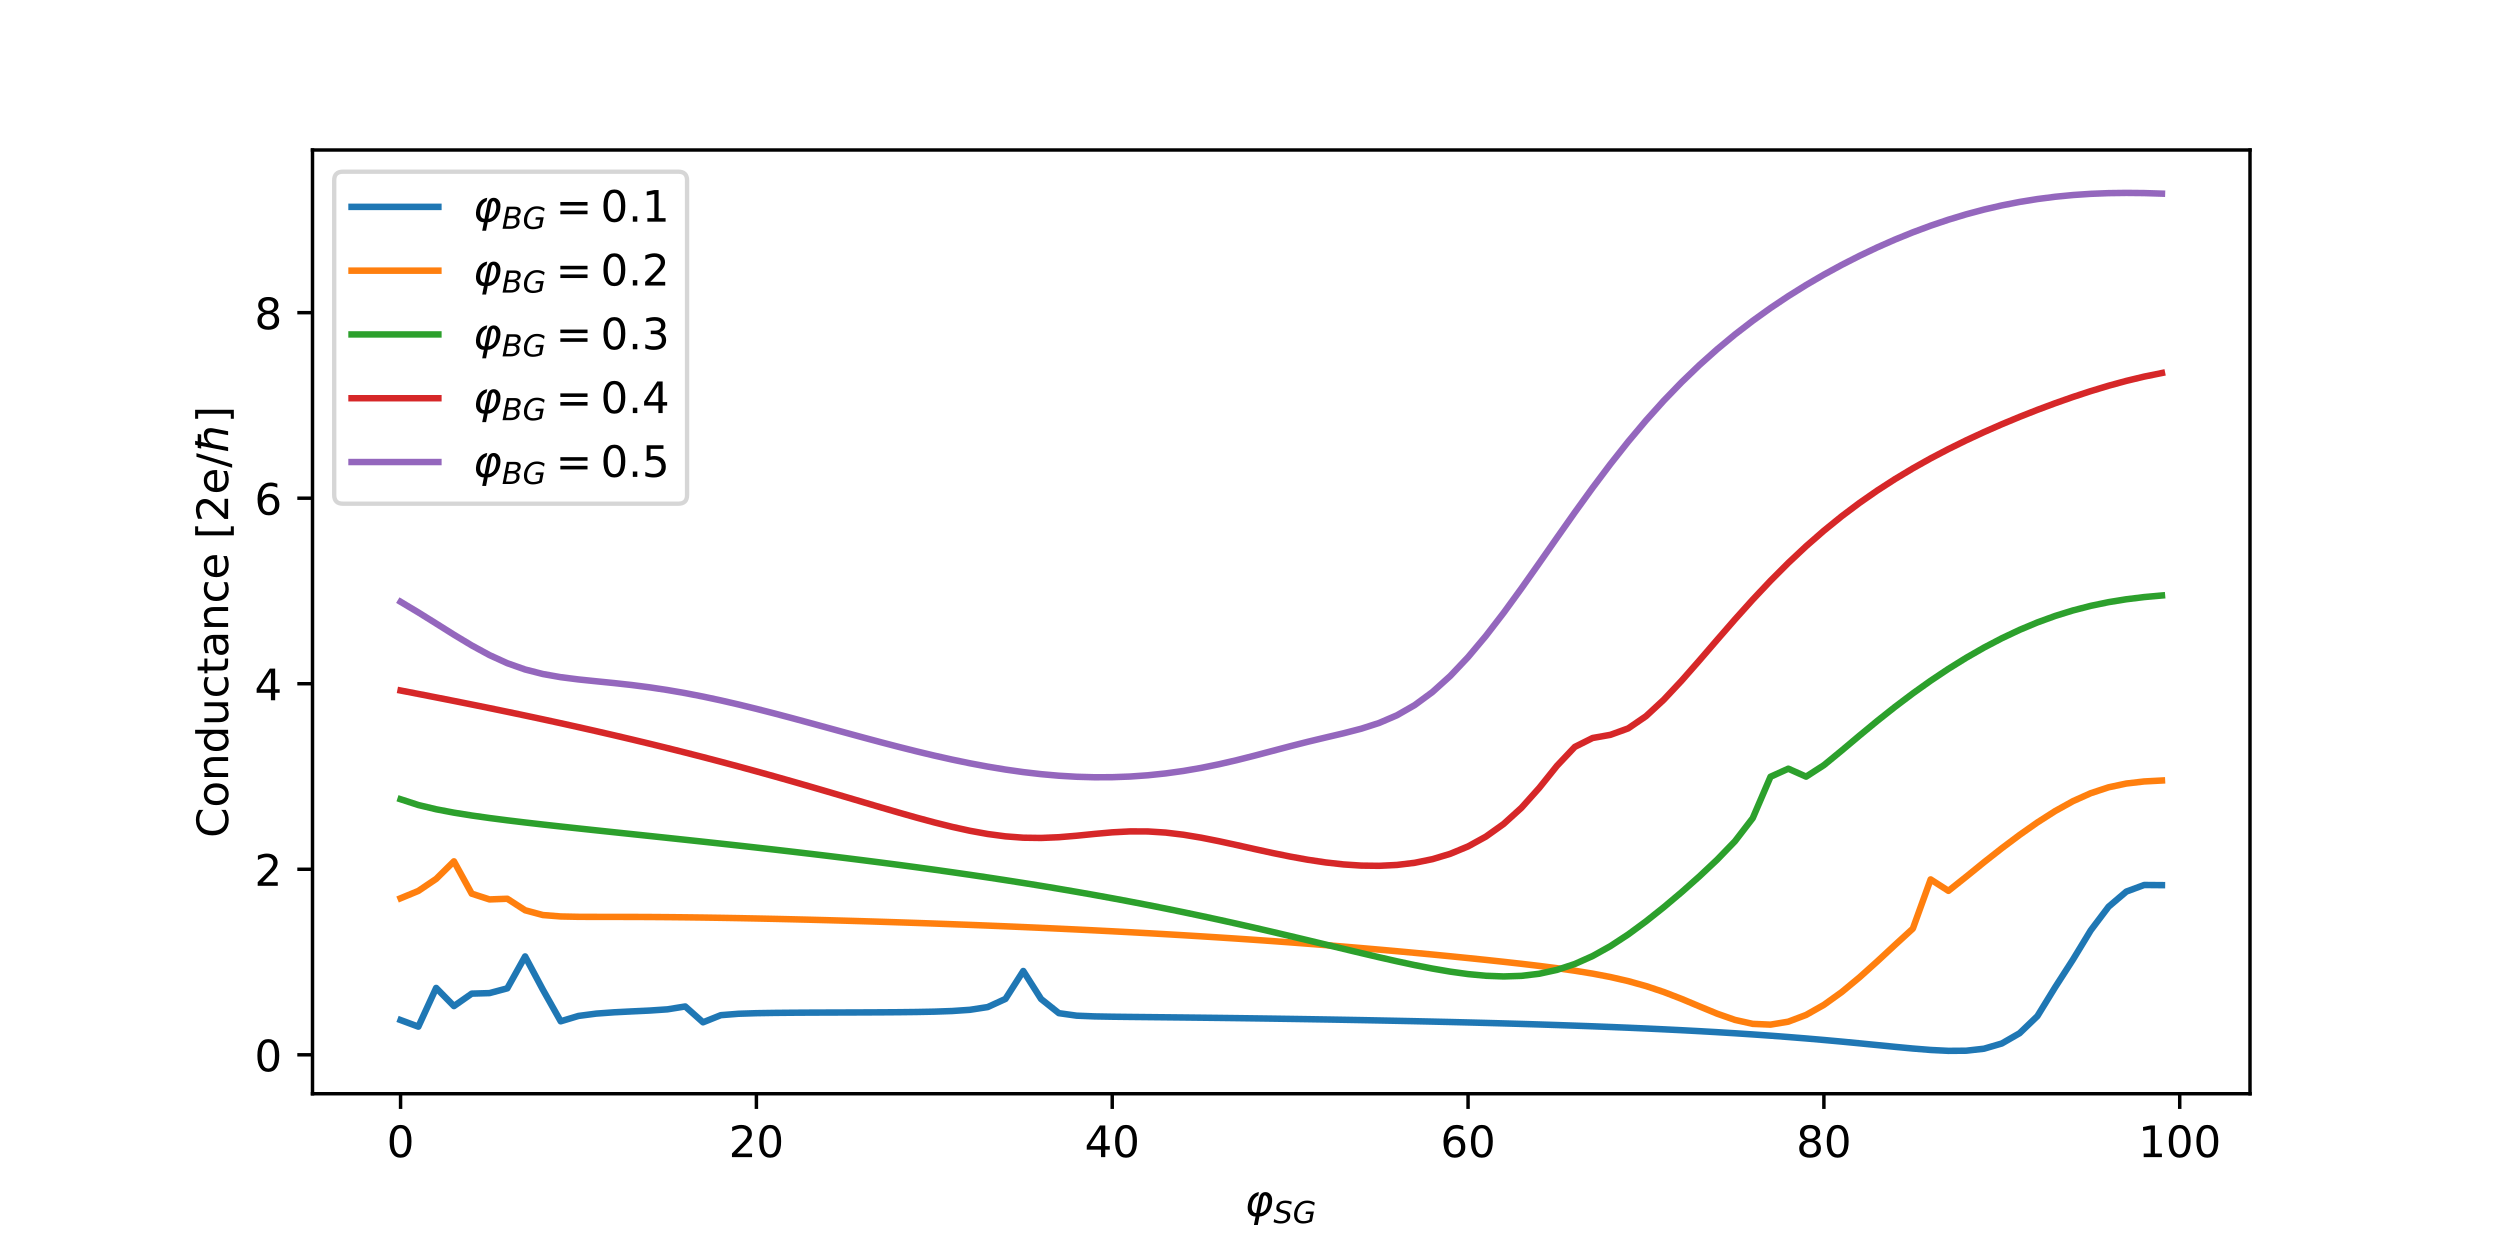 <?xml version="1.0" encoding="utf-8" standalone="no"?>
<!DOCTYPE svg PUBLIC "-//W3C//DTD SVG 1.1//EN"
  "http://www.w3.org/Graphics/SVG/1.1/DTD/svg11.dtd">
<!-- Created with matplotlib (http://matplotlib.org/) -->
<svg height="288pt" version="1.1" viewBox="0 0 576 288" width="576pt" xmlns="http://www.w3.org/2000/svg" xmlns:xlink="http://www.w3.org/1999/xlink">
 <defs>
  <style type="text/css">
*{stroke-linecap:butt;stroke-linejoin:round;}
  </style>
 </defs>
 <g id="figure_1">
  <g id="patch_1">
   <path d="M 0 288 
L 576 288 
L 576 0 
L 0 0 
z
" style="fill:#ffffff;"/>
  </g>
  <g id="axes_1">
   <g id="patch_2">
    <path d="M 72 252 
L 518.4 252 
L 518.4 34.56 
L 72 34.56 
z
" style="fill:#ffffff;"/>
   </g>
   <g id="matplotlib.axis_1">
    <g id="xtick_1">
     <g id="line2d_1">
      <defs>
       <path d="M 0 0 
L 0 3.5 
" id="m8a0b9918c7" style="stroke:#000000;stroke-width:0.8;"/>
      </defs>
      <g>
       <use style="stroke:#000000;stroke-width:0.8;" x="92.291" xlink:href="#m8a0b9918c7" y="252"/>
      </g>
     </g>
     <g id="text_1">
      <!-- 0 -->
      <defs>
       <path d="M 31.781 66.406 
Q 24.172 66.406 20.328 58.906 
Q 16.5 51.422 16.5 36.375 
Q 16.5 21.391 20.328 13.891 
Q 24.172 6.391 31.781 6.391 
Q 39.453 6.391 43.281 13.891 
Q 47.125 21.391 47.125 36.375 
Q 47.125 51.422 43.281 58.906 
Q 39.453 66.406 31.781 66.406 
M 31.781 74.219 
Q 44.047 74.219 50.516 64.516 
Q 56.984 54.828 56.984 36.375 
Q 56.984 17.969 50.516 8.266 
Q 44.047 -1.422 31.781 -1.422 
Q 19.531 -1.422 13.062 8.266 
Q 6.594 17.969 6.594 36.375 
Q 6.594 54.828 13.062 64.516 
Q 19.531 74.219 31.781 74.219 
" id="DejaVuSans-30"/>
      </defs>
      <g transform="translate(89.11 266.598)scale(0.1 -0.1)">
       <use xlink:href="#DejaVuSans-30"/>
      </g>
     </g>
    </g>
    <g id="xtick_2">
     <g id="line2d_2">
      <g>
       <use style="stroke:#000000;stroke-width:0.8;" x="174.274" xlink:href="#m8a0b9918c7" y="252"/>
      </g>
     </g>
     <g id="text_2">
      <!-- 20 -->
      <defs>
       <path d="M 19.188 8.297 
L 53.609 8.297 
L 53.609 0 
L 7.328 0 
L 7.328 8.297 
Q 12.938 14.109 22.625 23.891 
Q 32.328 33.688 34.812 36.531 
Q 39.547 41.844 41.422 45.531 
Q 43.312 49.219 43.312 52.781 
Q 43.312 58.594 39.234 62.25 
Q 35.156 65.922 28.609 65.922 
Q 23.969 65.922 18.812 64.312 
Q 13.672 62.703 7.812 59.422 
L 7.812 69.391 
Q 13.766 71.781 18.938 73 
Q 24.125 74.219 28.422 74.219 
Q 39.75 74.219 46.484 68.547 
Q 53.219 62.891 53.219 53.422 
Q 53.219 48.922 51.531 44.891 
Q 49.859 40.875 45.406 35.406 
Q 44.188 33.984 37.641 27.219 
Q 31.109 20.453 19.188 8.297 
" id="DejaVuSans-32"/>
      </defs>
      <g transform="translate(167.912 266.598)scale(0.1 -0.1)">
       <use xlink:href="#DejaVuSans-32"/>
       <use x="63.623" xlink:href="#DejaVuSans-30"/>
      </g>
     </g>
    </g>
    <g id="xtick_3">
     <g id="line2d_3">
      <g>
       <use style="stroke:#000000;stroke-width:0.8;" x="256.258" xlink:href="#m8a0b9918c7" y="252"/>
      </g>
     </g>
     <g id="text_3">
      <!-- 40 -->
      <defs>
       <path d="M 37.797 64.312 
L 12.891 25.391 
L 37.797 25.391 
z
M 35.203 72.906 
L 47.609 72.906 
L 47.609 25.391 
L 58.016 25.391 
L 58.016 17.188 
L 47.609 17.188 
L 47.609 0 
L 37.797 0 
L 37.797 17.188 
L 4.891 17.188 
L 4.891 26.703 
z
" id="DejaVuSans-34"/>
      </defs>
      <g transform="translate(249.895 266.598)scale(0.1 -0.1)">
       <use xlink:href="#DejaVuSans-34"/>
       <use x="63.623" xlink:href="#DejaVuSans-30"/>
      </g>
     </g>
    </g>
    <g id="xtick_4">
     <g id="line2d_4">
      <g>
       <use style="stroke:#000000;stroke-width:0.8;" x="338.241" xlink:href="#m8a0b9918c7" y="252"/>
      </g>
     </g>
     <g id="text_4">
      <!-- 60 -->
      <defs>
       <path d="M 33.016 40.375 
Q 26.375 40.375 22.484 35.828 
Q 18.609 31.297 18.609 23.391 
Q 18.609 15.531 22.484 10.953 
Q 26.375 6.391 33.016 6.391 
Q 39.656 6.391 43.531 10.953 
Q 47.406 15.531 47.406 23.391 
Q 47.406 31.297 43.531 35.828 
Q 39.656 40.375 33.016 40.375 
M 52.594 71.297 
L 52.594 62.312 
Q 48.875 64.062 45.094 64.984 
Q 41.312 65.922 37.594 65.922 
Q 27.828 65.922 22.672 59.328 
Q 17.531 52.734 16.797 39.406 
Q 19.672 43.656 24.016 45.922 
Q 28.375 48.188 33.594 48.188 
Q 44.578 48.188 50.953 41.516 
Q 57.328 34.859 57.328 23.391 
Q 57.328 12.156 50.688 5.359 
Q 44.047 -1.422 33.016 -1.422 
Q 20.359 -1.422 13.672 8.266 
Q 6.984 17.969 6.984 36.375 
Q 6.984 53.656 15.188 63.938 
Q 23.391 74.219 37.203 74.219 
Q 40.922 74.219 44.703 73.484 
Q 48.484 72.75 52.594 71.297 
" id="DejaVuSans-36"/>
      </defs>
      <g transform="translate(331.879 266.598)scale(0.1 -0.1)">
       <use xlink:href="#DejaVuSans-36"/>
       <use x="63.623" xlink:href="#DejaVuSans-30"/>
      </g>
     </g>
    </g>
    <g id="xtick_5">
     <g id="line2d_5">
      <g>
       <use style="stroke:#000000;stroke-width:0.8;" x="420.225" xlink:href="#m8a0b9918c7" y="252"/>
      </g>
     </g>
     <g id="text_5">
      <!-- 80 -->
      <defs>
       <path d="M 31.781 34.625 
Q 24.75 34.625 20.719 30.859 
Q 16.703 27.094 16.703 20.516 
Q 16.703 13.922 20.719 10.156 
Q 24.75 6.391 31.781 6.391 
Q 38.812 6.391 42.859 10.172 
Q 46.922 13.969 46.922 20.516 
Q 46.922 27.094 42.891 30.859 
Q 38.875 34.625 31.781 34.625 
M 21.922 38.812 
Q 15.578 40.375 12.031 44.719 
Q 8.5 49.078 8.5 55.328 
Q 8.5 64.062 14.719 69.141 
Q 20.953 74.219 31.781 74.219 
Q 42.672 74.219 48.875 69.141 
Q 55.078 64.062 55.078 55.328 
Q 55.078 49.078 51.531 44.719 
Q 48 40.375 41.703 38.812 
Q 48.828 37.156 52.797 32.312 
Q 56.781 27.484 56.781 20.516 
Q 56.781 9.906 50.312 4.234 
Q 43.844 -1.422 31.781 -1.422 
Q 19.734 -1.422 13.25 4.234 
Q 6.781 9.906 6.781 20.516 
Q 6.781 27.484 10.781 32.312 
Q 14.797 37.156 21.922 38.812 
M 18.312 54.391 
Q 18.312 48.734 21.844 45.562 
Q 25.391 42.391 31.781 42.391 
Q 38.141 42.391 41.719 45.562 
Q 45.312 48.734 45.312 54.391 
Q 45.312 60.062 41.719 63.234 
Q 38.141 66.406 31.781 66.406 
Q 25.391 66.406 21.844 63.234 
Q 18.312 60.062 18.312 54.391 
" id="DejaVuSans-38"/>
      </defs>
      <g transform="translate(413.862 266.598)scale(0.1 -0.1)">
       <use xlink:href="#DejaVuSans-38"/>
       <use x="63.623" xlink:href="#DejaVuSans-30"/>
      </g>
     </g>
    </g>
    <g id="xtick_6">
     <g id="line2d_6">
      <g>
       <use style="stroke:#000000;stroke-width:0.8;" x="502.208" xlink:href="#m8a0b9918c7" y="252"/>
      </g>
     </g>
     <g id="text_6">
      <!-- 100 -->
      <defs>
       <path d="M 12.406 8.297 
L 28.516 8.297 
L 28.516 63.922 
L 10.984 60.406 
L 10.984 69.391 
L 28.422 72.906 
L 38.281 72.906 
L 38.281 8.297 
L 54.391 8.297 
L 54.391 0 
L 12.406 0 
z
" id="DejaVuSans-31"/>
      </defs>
      <g transform="translate(492.665 266.598)scale(0.1 -0.1)">
       <use xlink:href="#DejaVuSans-31"/>
       <use x="63.623" xlink:href="#DejaVuSans-30"/>
       <use x="127.246" xlink:href="#DejaVuSans-30"/>
      </g>
     </g>
    </g>
    <g id="text_7">
     <!-- $\varphi_{{SG}}$ -->
     <defs>
      <path d="M 46.391 47.406 
Q 43.219 47.406 41.797 40.328 
L 35.297 6.844 
Q 39.891 6.844 45.562 11.922 
Q 50.688 16.453 52.734 27.344 
Q 54.641 37.5 51.562 42.969 
Q 49.031 47.406 46.391 47.406 
M 47.859 55.078 
Q 54.891 55.078 59.672 48.641 
Q 64.797 41.75 62.203 27.344 
Q 59.812 14.109 51.422 6.25 
Q 43.5 -1.172 33.734 -1.172 
L 29.938 -20.797 
L 21 -20.797 
L 24.812 -1.219 
Q 15.047 -1.219 10.016 6.25 
Q 4.828 13.875 7.422 27.297 
Q 10.109 41.266 18.219 48.391 
Q 24.312 53.719 32.562 55.078 
L 31 47.125 
Q 27.594 46 24.031 42.188 
Q 18.656 36.578 16.891 27.297 
Q 15.047 17.438 18.062 11.812 
Q 20.844 6.781 26.375 6.781 
L 32.859 40.328 
Q 35.75 55.078 47.859 55.078 
" id="DejaVuSans-Oblique-3c6"/>
      <path d="M 60.297 70.516 
L 58.406 60.891 
Q 53.469 63.531 48.609 64.875 
Q 43.75 66.219 39.203 66.219 
Q 30.375 66.219 25.141 62.359 
Q 19.922 58.5 19.922 52.094 
Q 19.922 48.578 21.844 46.703 
Q 23.781 44.828 31.781 42.672 
L 37.703 41.219 
Q 47.703 38.625 51.609 34.641 
Q 55.516 30.672 55.516 23.484 
Q 55.516 12.453 46.844 5.516 
Q 38.188 -1.422 24.031 -1.422 
Q 18.219 -1.422 12.359 -0.266 
Q 6.5 0.875 0.594 3.219 
L 2.594 13.375 
Q 8.016 10.016 13.453 8.297 
Q 18.891 6.594 24.312 6.594 
Q 33.547 6.594 39.109 10.688 
Q 44.672 14.797 44.672 21.391 
Q 44.672 25.781 42.453 28.047 
Q 40.234 30.328 32.906 32.172 
L 27 33.688 
Q 16.891 36.328 13.203 39.766 
Q 9.516 43.219 9.516 49.422 
Q 9.516 60.297 17.891 67.25 
Q 26.266 74.219 39.703 74.219 
Q 44.922 74.219 50.047 73.281 
Q 55.172 72.359 60.297 70.516 
" id="DejaVuSans-Oblique-53"/>
      <path d="M 54.594 10.891 
L 58.406 29.984 
L 42.188 29.984 
L 43.703 38.094 
L 69.578 38.094 
L 63.281 6 
Q 56.781 2.438 49.109 0.5 
Q 41.453 -1.422 33.688 -1.422 
Q 19.969 -1.422 12.234 6.188 
Q 4.5 13.812 4.5 27.391 
Q 4.5 38.672 9.203 48.844 
Q 13.922 59.031 22.219 65.828 
Q 27.438 70.062 33.641 72.141 
Q 39.844 74.219 47.406 74.219 
Q 54.25 74.219 60.516 72.484 
Q 66.797 70.75 72.516 67.281 
L 70.516 56.781 
Q 66.109 61.375 60.203 63.797 
Q 54.297 66.219 47.609 66.219 
Q 39.844 66.219 33.938 63.25 
Q 28.031 60.297 23.391 54.109 
Q 19.438 48.828 17.156 41.672 
Q 14.891 34.516 14.891 27.094 
Q 14.891 16.891 20.109 11.734 
Q 25.344 6.594 35.688 6.594 
Q 40.875 6.594 45.703 7.688 
Q 50.531 8.797 54.594 10.891 
" id="DejaVuSans-Oblique-47"/>
     </defs>
     <g transform="translate(286.8 280.256)scale(0.1 -0.1)">
      <use transform="translate(0 0.922)" xlink:href="#DejaVuSans-Oblique-3c6"/>
      <use transform="translate(65.967 -15.484)scale(0.7)" xlink:href="#DejaVuSans-Oblique-53"/>
      <use transform="translate(110.4 -15.484)scale(0.7)" xlink:href="#DejaVuSans-Oblique-47"/>
     </g>
    </g>
   </g>
   <g id="matplotlib.axis_2">
    <g id="ytick_1">
     <g id="line2d_7">
      <defs>
       <path d="M 0 0 
L -3.5 0 
" id="mf682ff8773" style="stroke:#000000;stroke-width:0.8;"/>
      </defs>
      <g>
       <use style="stroke:#000000;stroke-width:0.8;" x="72" xlink:href="#mf682ff8773" y="243.03"/>
      </g>
     </g>
     <g id="text_8">
      <!-- 0 -->
      <g transform="translate(58.638 246.829)scale(0.1 -0.1)">
       <use xlink:href="#DejaVuSans-30"/>
      </g>
     </g>
    </g>
    <g id="ytick_2">
     <g id="line2d_8">
      <g>
       <use style="stroke:#000000;stroke-width:0.8;" x="72" xlink:href="#mf682ff8773" y="200.283"/>
      </g>
     </g>
     <g id="text_9">
      <!-- 2 -->
      <g transform="translate(58.638 204.082)scale(0.1 -0.1)">
       <use xlink:href="#DejaVuSans-32"/>
      </g>
     </g>
    </g>
    <g id="ytick_3">
     <g id="line2d_9">
      <g>
       <use style="stroke:#000000;stroke-width:0.8;" x="72" xlink:href="#mf682ff8773" y="157.537"/>
      </g>
     </g>
     <g id="text_10">
      <!-- 4 -->
      <g transform="translate(58.638 161.336)scale(0.1 -0.1)">
       <use xlink:href="#DejaVuSans-34"/>
      </g>
     </g>
    </g>
    <g id="ytick_4">
     <g id="line2d_10">
      <g>
       <use style="stroke:#000000;stroke-width:0.8;" x="72" xlink:href="#mf682ff8773" y="114.79"/>
      </g>
     </g>
     <g id="text_11">
      <!-- 6 -->
      <g transform="translate(58.638 118.589)scale(0.1 -0.1)">
       <use xlink:href="#DejaVuSans-36"/>
      </g>
     </g>
    </g>
    <g id="ytick_5">
     <g id="line2d_11">
      <g>
       <use style="stroke:#000000;stroke-width:0.8;" x="72" xlink:href="#mf682ff8773" y="72.043"/>
      </g>
     </g>
     <g id="text_12">
      <!-- 8 -->
      <g transform="translate(58.638 75.843)scale(0.1 -0.1)">
       <use xlink:href="#DejaVuSans-38"/>
      </g>
     </g>
    </g>
    <g id="text_13">
     <!-- Conductance [2e/$\hbar$] -->
     <defs>
      <path d="M 64.406 67.281 
L 64.406 56.891 
Q 59.422 61.531 53.781 63.812 
Q 48.141 66.109 41.797 66.109 
Q 29.297 66.109 22.656 58.469 
Q 16.016 50.828 16.016 36.375 
Q 16.016 21.969 22.656 14.328 
Q 29.297 6.688 41.797 6.688 
Q 48.141 6.688 53.781 8.984 
Q 59.422 11.281 64.406 15.922 
L 64.406 5.609 
Q 59.234 2.094 53.438 0.328 
Q 47.656 -1.422 41.219 -1.422 
Q 24.656 -1.422 15.125 8.703 
Q 5.609 18.844 5.609 36.375 
Q 5.609 53.953 15.125 64.078 
Q 24.656 74.219 41.219 74.219 
Q 47.75 74.219 53.531 72.484 
Q 59.328 70.75 64.406 67.281 
" id="DejaVuSans-43"/>
      <path d="M 30.609 48.391 
Q 23.391 48.391 19.188 42.75 
Q 14.984 37.109 14.984 27.297 
Q 14.984 17.484 19.156 11.844 
Q 23.344 6.203 30.609 6.203 
Q 37.797 6.203 41.984 11.859 
Q 46.188 17.531 46.188 27.297 
Q 46.188 37.016 41.984 42.703 
Q 37.797 48.391 30.609 48.391 
M 30.609 56 
Q 42.328 56 49.016 48.375 
Q 55.719 40.766 55.719 27.297 
Q 55.719 13.875 49.016 6.219 
Q 42.328 -1.422 30.609 -1.422 
Q 18.844 -1.422 12.172 6.219 
Q 5.516 13.875 5.516 27.297 
Q 5.516 40.766 12.172 48.375 
Q 18.844 56 30.609 56 
" id="DejaVuSans-6f"/>
      <path d="M 54.891 33.016 
L 54.891 0 
L 45.906 0 
L 45.906 32.719 
Q 45.906 40.484 42.875 44.328 
Q 39.844 48.188 33.797 48.188 
Q 26.516 48.188 22.312 43.547 
Q 18.109 38.922 18.109 30.906 
L 18.109 0 
L 9.078 0 
L 9.078 54.688 
L 18.109 54.688 
L 18.109 46.188 
Q 21.344 51.125 25.703 53.562 
Q 30.078 56 35.797 56 
Q 45.219 56 50.047 50.172 
Q 54.891 44.344 54.891 33.016 
" id="DejaVuSans-6e"/>
      <path d="M 45.406 46.391 
L 45.406 75.984 
L 54.391 75.984 
L 54.391 0 
L 45.406 0 
L 45.406 8.203 
Q 42.578 3.328 38.25 0.953 
Q 33.938 -1.422 27.875 -1.422 
Q 17.969 -1.422 11.734 6.484 
Q 5.516 14.406 5.516 27.297 
Q 5.516 40.188 11.734 48.094 
Q 17.969 56 27.875 56 
Q 33.938 56 38.25 53.625 
Q 42.578 51.266 45.406 46.391 
M 14.797 27.297 
Q 14.797 17.391 18.875 11.75 
Q 22.953 6.109 30.078 6.109 
Q 37.203 6.109 41.297 11.75 
Q 45.406 17.391 45.406 27.297 
Q 45.406 37.203 41.297 42.844 
Q 37.203 48.484 30.078 48.484 
Q 22.953 48.484 18.875 42.844 
Q 14.797 37.203 14.797 27.297 
" id="DejaVuSans-64"/>
      <path d="M 8.5 21.578 
L 8.5 54.688 
L 17.484 54.688 
L 17.484 21.922 
Q 17.484 14.156 20.5 10.266 
Q 23.531 6.391 29.594 6.391 
Q 36.859 6.391 41.078 11.031 
Q 45.312 15.672 45.312 23.688 
L 45.312 54.688 
L 54.297 54.688 
L 54.297 0 
L 45.312 0 
L 45.312 8.406 
Q 42.047 3.422 37.719 1 
Q 33.406 -1.422 27.688 -1.422 
Q 18.266 -1.422 13.375 4.438 
Q 8.5 10.297 8.5 21.578 
M 31.109 56 
z
" id="DejaVuSans-75"/>
      <path d="M 48.781 52.594 
L 48.781 44.188 
Q 44.969 46.297 41.141 47.344 
Q 37.312 48.391 33.406 48.391 
Q 24.656 48.391 19.812 42.844 
Q 14.984 37.312 14.984 27.297 
Q 14.984 17.281 19.812 11.734 
Q 24.656 6.203 33.406 6.203 
Q 37.312 6.203 41.141 7.25 
Q 44.969 8.297 48.781 10.406 
L 48.781 2.094 
Q 45.016 0.344 40.984 -0.531 
Q 36.969 -1.422 32.422 -1.422 
Q 20.062 -1.422 12.781 6.344 
Q 5.516 14.109 5.516 27.297 
Q 5.516 40.672 12.859 48.328 
Q 20.219 56 33.016 56 
Q 37.156 56 41.109 55.141 
Q 45.062 54.297 48.781 52.594 
" id="DejaVuSans-63"/>
      <path d="M 18.312 70.219 
L 18.312 54.688 
L 36.812 54.688 
L 36.812 47.703 
L 18.312 47.703 
L 18.312 18.016 
Q 18.312 11.328 20.141 9.422 
Q 21.969 7.516 27.594 7.516 
L 36.812 7.516 
L 36.812 0 
L 27.594 0 
Q 17.188 0 13.234 3.875 
Q 9.281 7.766 9.281 18.016 
L 9.281 47.703 
L 2.688 47.703 
L 2.688 54.688 
L 9.281 54.688 
L 9.281 70.219 
z
" id="DejaVuSans-74"/>
      <path d="M 34.281 27.484 
Q 23.391 27.484 19.188 25 
Q 14.984 22.516 14.984 16.5 
Q 14.984 11.719 18.141 8.906 
Q 21.297 6.109 26.703 6.109 
Q 34.188 6.109 38.703 11.406 
Q 43.219 16.703 43.219 25.484 
L 43.219 27.484 
z
M 52.203 31.203 
L 52.203 0 
L 43.219 0 
L 43.219 8.297 
Q 40.141 3.328 35.547 0.953 
Q 30.953 -1.422 24.312 -1.422 
Q 15.922 -1.422 10.953 3.297 
Q 6 8.016 6 15.922 
Q 6 25.141 12.172 29.828 
Q 18.359 34.516 30.609 34.516 
L 43.219 34.516 
L 43.219 35.406 
Q 43.219 41.609 39.141 45 
Q 35.062 48.391 27.688 48.391 
Q 23 48.391 18.547 47.266 
Q 14.109 46.141 10.016 43.891 
L 10.016 52.203 
Q 14.938 54.109 19.578 55.047 
Q 24.219 56 28.609 56 
Q 40.484 56 46.344 49.844 
Q 52.203 43.703 52.203 31.203 
" id="DejaVuSans-61"/>
      <path d="M 56.203 29.594 
L 56.203 25.203 
L 14.891 25.203 
Q 15.484 15.922 20.484 11.062 
Q 25.484 6.203 34.422 6.203 
Q 39.594 6.203 44.453 7.469 
Q 49.312 8.734 54.109 11.281 
L 54.109 2.781 
Q 49.266 0.734 44.188 -0.344 
Q 39.109 -1.422 33.891 -1.422 
Q 20.797 -1.422 13.156 6.188 
Q 5.516 13.812 5.516 26.812 
Q 5.516 40.234 12.766 48.109 
Q 20.016 56 32.328 56 
Q 43.359 56 49.781 48.891 
Q 56.203 41.797 56.203 29.594 
M 47.219 32.234 
Q 47.125 39.594 43.094 43.984 
Q 39.062 48.391 32.422 48.391 
Q 24.906 48.391 20.391 44.141 
Q 15.875 39.891 15.188 32.172 
z
" id="DejaVuSans-65"/>
      <path id="DejaVuSans-20"/>
      <path d="M 8.594 75.984 
L 29.297 75.984 
L 29.297 69 
L 17.578 69 
L 17.578 -6.203 
L 29.297 -6.203 
L 29.297 -13.188 
L 8.594 -13.188 
z
" id="DejaVuSans-5b"/>
      <path d="M 25.391 72.906 
L 33.688 72.906 
L 8.297 -9.281 
L 0 -9.281 
z
" id="DejaVuSans-2f"/>
      <path d="M 56.781 33.016 
L 50.391 0 
L 41.406 0 
L 47.75 32.719 
Q 48.344 35.797 48.344 38.281 
Q 48.344 42 46.969 44.344 
Q 44.734 48.188 38.672 48.188 
Q 31.391 48.188 26.266 43.562 
Q 21.188 38.922 19.625 30.906 
L 13.625 0 
L 4.594 0 
L 16.656 62.016 
L 10.547 62.016 
L 12.109 70.016 
L 18.219 70.016 
L 19.344 75.984 
L 28.375 75.984 
L 27.25 70.016 
L 44.438 70.016 
L 42.875 62.016 
L 25.688 62.016 
L 22.609 46.188 
Q 26.766 51.125 31.641 53.562 
Q 36.422 56 42.188 56 
Q 51.562 56 55.281 50.203 
Q 57.625 46.484 57.625 40.719 
Q 57.625 37.203 56.781 33.016 
" id="DejaVuSans-Oblique-127"/>
      <path d="M 30.422 75.984 
L 30.422 -13.188 
L 9.719 -13.188 
L 9.719 -6.203 
L 21.391 -6.203 
L 21.391 69 
L 9.719 69 
L 9.719 75.984 
z
" id="DejaVuSans-5d"/>
     </defs>
     <g transform="translate(52.558 193.03)rotate(-90)scale(0.1 -0.1)">
      <use transform="translate(0 0.016)" xlink:href="#DejaVuSans-43"/>
      <use transform="translate(69.824 0.016)" xlink:href="#DejaVuSans-6f"/>
      <use transform="translate(131.006 0.016)" xlink:href="#DejaVuSans-6e"/>
      <use transform="translate(194.385 0.016)" xlink:href="#DejaVuSans-64"/>
      <use transform="translate(257.861 0.016)" xlink:href="#DejaVuSans-75"/>
      <use transform="translate(321.24 0.016)" xlink:href="#DejaVuSans-63"/>
      <use transform="translate(376.221 0.016)" xlink:href="#DejaVuSans-74"/>
      <use transform="translate(415.43 0.016)" xlink:href="#DejaVuSans-61"/>
      <use transform="translate(476.709 0.016)" xlink:href="#DejaVuSans-6e"/>
      <use transform="translate(540.088 0.016)" xlink:href="#DejaVuSans-63"/>
      <use transform="translate(595.068 0.016)" xlink:href="#DejaVuSans-65"/>
      <use transform="translate(656.592 0.016)" xlink:href="#DejaVuSans-20"/>
      <use transform="translate(688.379 0.016)" xlink:href="#DejaVuSans-5b"/>
      <use transform="translate(727.393 0.016)" xlink:href="#DejaVuSans-32"/>
      <use transform="translate(791.016 0.016)" xlink:href="#DejaVuSans-65"/>
      <use transform="translate(852.539 0.016)" xlink:href="#DejaVuSans-2f"/>
      <use transform="translate(886.23 0.016)" xlink:href="#DejaVuSans-Oblique-127"/>
      <use transform="translate(955.713 0.016)" xlink:href="#DejaVuSans-5d"/>
     </g>
    </g>
   </g>
   <g id="line2d_12">
    <path clip-path="url(#p859bdd1da7)" d="M 92.291 235.018 
L 96.39 236.542 
L 100.489 227.62 
L 104.588 231.801 
L 108.688 228.932 
L 112.787 228.81 
L 116.886 227.712 
L 120.985 220.363 
L 125.084 228.035 
L 129.183 235.309 
L 133.283 234.071 
L 137.382 233.533 
L 141.481 233.235 
L 145.58 233.026 
L 149.679 232.832 
L 153.779 232.553 
L 157.878 231.89 
L 161.977 235.54 
L 166.076 233.896 
L 170.175 233.57 
L 174.274 233.438 
L 178.374 233.371 
L 182.473 233.332 
L 186.572 233.307 
L 190.671 233.291 
L 194.77 233.277 
L 198.869 233.262 
L 202.969 233.242 
L 207.068 233.213 
L 211.167 233.165 
L 215.266 233.084 
L 219.365 232.94 
L 223.464 232.661 
L 227.564 232.028 
L 231.663 230.148 
L 235.762 223.718 
L 239.861 230.167 
L 243.96 233.433 
L 248.06 234.01 
L 252.159 234.176 
L 256.258 234.251 
L 260.357 234.301 
L 264.456 234.343 
L 268.555 234.385 
L 272.655 234.429 
L 276.754 234.476 
L 280.853 234.525 
L 284.952 234.577 
L 289.051 234.633 
L 293.15 234.691 
L 297.25 234.753 
L 301.349 234.818 
L 305.448 234.886 
L 309.547 234.958 
L 313.646 235.033 
L 317.745 235.113 
L 321.845 235.196 
L 325.944 235.283 
L 330.043 235.375 
L 334.142 235.471 
L 338.241 235.572 
L 342.34 235.679 
L 346.44 235.792 
L 350.539 235.91 
L 354.638 236.036 
L 358.737 236.169 
L 362.836 236.309 
L 366.936 236.458 
L 371.035 236.617 
L 375.134 236.785 
L 379.233 236.964 
L 383.332 237.156 
L 387.431 237.36 
L 391.531 237.578 
L 395.63 237.812 
L 399.729 238.063 
L 403.828 238.332 
L 407.927 238.62 
L 412.026 238.929 
L 416.126 239.259 
L 420.225 239.612 
L 424.324 239.986 
L 428.423 240.38 
L 432.522 240.786 
L 436.621 241.193 
L 440.721 241.581 
L 444.82 241.911 
L 448.919 242.116 
L 453.018 242.083 
L 457.117 241.62 
L 461.217 240.42 
L 465.316 238.055 
L 469.415 234.117 
L 473.514 227.448 
L 477.613 221.085 
L 481.712 214.34 
L 485.812 208.908 
L 489.911 205.419 
L 494.01 203.901 
L 498.109 203.937 
" style="fill:none;stroke:#1f77b4;stroke-linecap:square;stroke-width:1.5;"/>
   </g>
   <g id="line2d_13">
    <path clip-path="url(#p859bdd1da7)" d="M 92.291 206.962 
L 96.39 205.268 
L 100.489 202.503 
L 104.588 198.453 
L 108.688 205.906 
L 112.787 207.227 
L 116.886 207.074 
L 120.985 209.723 
L 125.084 210.827 
L 129.183 211.151 
L 133.283 211.235 
L 137.382 211.251 
L 141.481 211.253 
L 145.58 211.26 
L 149.679 211.278 
L 153.779 211.308 
L 157.878 211.35 
L 161.977 211.403 
L 166.076 211.466 
L 170.175 211.538 
L 174.274 211.619 
L 178.374 211.707 
L 182.473 211.802 
L 186.572 211.904 
L 190.671 212.013 
L 194.77 212.127 
L 198.869 212.248 
L 202.969 212.374 
L 207.068 212.507 
L 211.167 212.644 
L 215.266 212.788 
L 219.365 212.938 
L 223.464 213.093 
L 227.564 213.254 
L 231.663 213.421 
L 235.762 213.595 
L 239.861 213.775 
L 243.96 213.962 
L 248.06 214.156 
L 252.159 214.357 
L 256.258 214.565 
L 260.357 214.781 
L 264.456 215.005 
L 268.555 215.238 
L 272.655 215.479 
L 276.754 215.729 
L 280.853 215.989 
L 284.952 216.258 
L 289.051 216.537 
L 293.15 216.826 
L 297.25 217.126 
L 301.349 217.437 
L 305.448 217.758 
L 309.547 218.091 
L 313.646 218.435 
L 317.745 218.79 
L 321.845 219.157 
L 325.944 219.534 
L 330.043 219.923 
L 334.142 220.323 
L 338.241 220.735 
L 342.34 221.159 
L 346.44 221.6 
L 350.539 222.059 
L 354.638 222.546 
L 358.737 223.072 
L 362.836 223.655 
L 366.936 224.321 
L 371.035 225.105 
L 375.134 226.048 
L 379.233 227.19 
L 383.332 228.559 
L 387.431 230.142 
L 391.531 231.86 
L 395.63 233.552 
L 399.729 234.985 
L 403.828 235.899 
L 407.927 236.075 
L 412.026 235.391 
L 416.126 233.842 
L 420.225 231.521 
L 424.324 228.579 
L 428.423 225.185 
L 432.522 221.506 
L 436.621 217.703 
L 440.721 213.952 
L 444.82 202.618 
L 448.919 205.25 
L 453.018 201.991 
L 457.117 198.661 
L 461.217 195.439 
L 465.316 192.367 
L 469.415 189.486 
L 473.514 186.864 
L 477.613 184.589 
L 481.712 182.75 
L 485.812 181.397 
L 489.911 180.523 
L 494.01 180.048 
L 498.109 179.829 
" style="fill:none;stroke:#ff7f0e;stroke-linecap:square;stroke-width:1.5;"/>
   </g>
   <g id="line2d_14">
    <path clip-path="url(#p859bdd1da7)" d="M 92.291 184.145 
L 96.39 185.478 
L 100.489 186.458 
L 104.588 187.237 
L 108.688 187.893 
L 112.787 188.473 
L 116.886 189.002 
L 120.985 189.498 
L 125.084 189.97 
L 129.183 190.426 
L 133.283 190.872 
L 137.382 191.311 
L 141.481 191.745 
L 145.58 192.178 
L 149.679 192.611 
L 153.779 193.046 
L 157.878 193.483 
L 161.977 193.924 
L 166.076 194.37 
L 170.175 194.821 
L 174.274 195.279 
L 178.374 195.744 
L 182.473 196.218 
L 186.572 196.7 
L 190.671 197.191 
L 194.77 197.693 
L 198.869 198.205 
L 202.969 198.73 
L 207.068 199.266 
L 211.167 199.816 
L 215.266 200.38 
L 219.365 200.958 
L 223.464 201.552 
L 227.564 202.162 
L 231.663 202.789 
L 235.762 203.434 
L 239.861 204.098 
L 243.96 204.781 
L 248.06 205.485 
L 252.159 206.209 
L 256.258 206.956 
L 260.357 207.724 
L 264.456 208.516 
L 268.555 209.331 
L 272.655 210.17 
L 276.754 211.032 
L 280.853 211.917 
L 284.952 212.824 
L 289.051 213.753 
L 293.15 214.701 
L 297.25 215.666 
L 301.349 216.643 
L 305.448 217.629 
L 309.547 218.615 
L 313.646 219.594 
L 317.745 220.555 
L 321.845 221.482 
L 325.944 222.36 
L 330.043 223.163 
L 334.142 223.865 
L 338.241 224.431 
L 342.34 224.816 
L 346.44 224.972 
L 350.539 224.838 
L 354.638 224.354 
L 358.737 223.458 
L 362.836 222.104 
L 366.936 220.275 
L 371.035 217.988 
L 375.134 215.299 
L 379.233 212.285 
L 383.332 209.022 
L 387.431 205.565 
L 391.531 201.928 
L 395.63 198.073 
L 399.729 193.829 
L 403.828 188.499 
L 407.927 178.961 
L 412.026 177.107 
L 416.126 178.938 
L 420.225 176.294 
L 424.324 172.929 
L 428.423 169.48 
L 432.522 166.101 
L 436.621 162.851 
L 440.721 159.759 
L 444.82 156.839 
L 448.919 154.102 
L 453.018 151.555 
L 457.117 149.204 
L 461.217 147.058 
L 465.316 145.123 
L 469.415 143.407 
L 473.514 141.914 
L 477.613 140.643 
L 481.712 139.587 
L 485.812 138.735 
L 489.911 138.069 
L 494.01 137.565 
L 498.109 137.199 
" style="fill:none;stroke:#2ca02c;stroke-linecap:square;stroke-width:1.5;"/>
   </g>
   <g id="line2d_15">
    <path clip-path="url(#p859bdd1da7)" d="M 92.291 159.092 
L 96.39 159.884 
L 100.489 160.686 
L 104.588 161.496 
L 108.688 162.318 
L 112.787 163.152 
L 116.886 163.999 
L 120.985 164.86 
L 125.084 165.736 
L 129.183 166.627 
L 133.283 167.536 
L 137.382 168.462 
L 141.481 169.407 
L 145.58 170.371 
L 149.679 171.355 
L 153.779 172.36 
L 157.878 173.387 
L 161.977 174.436 
L 166.076 175.508 
L 170.175 176.602 
L 174.274 177.72 
L 178.374 178.859 
L 182.473 180.019 
L 186.572 181.199 
L 190.671 182.394 
L 194.77 183.602 
L 198.869 184.815 
L 202.969 186.025 
L 207.068 187.218 
L 211.167 188.379 
L 215.266 189.485 
L 219.365 190.507 
L 223.464 191.41 
L 227.564 192.153 
L 231.663 192.697 
L 235.762 193.006 
L 239.861 193.065 
L 243.96 192.893 
L 248.06 192.551 
L 252.159 192.137 
L 256.258 191.769 
L 260.357 191.555 
L 264.456 191.566 
L 268.555 191.825 
L 272.655 192.318 
L 276.754 192.999 
L 280.853 193.814 
L 284.952 194.705 
L 289.051 195.622 
L 293.15 196.518 
L 297.25 197.353 
L 301.349 198.094 
L 305.448 198.708 
L 309.547 199.165 
L 313.646 199.435 
L 317.745 199.487 
L 321.845 199.284 
L 325.944 198.788 
L 330.043 197.95 
L 334.142 196.716 
L 338.241 195.015 
L 342.34 192.761 
L 346.44 189.838 
L 350.539 186.119 
L 354.638 181.538 
L 358.737 176.426 
L 362.836 172.086 
L 366.936 170.033 
L 371.035 169.306 
L 375.134 167.823 
L 379.233 165.015 
L 383.332 161.22 
L 387.431 156.841 
L 391.531 152.174 
L 395.63 147.417 
L 399.729 142.711 
L 403.828 138.151 
L 407.927 133.799 
L 412.026 129.693 
L 416.126 125.849 
L 420.225 122.27 
L 424.324 118.949 
L 428.423 115.871 
L 432.522 113.018 
L 436.621 110.371 
L 440.721 107.91 
L 444.82 105.614 
L 448.919 103.466 
L 453.018 101.449 
L 457.117 99.549 
L 461.217 97.751 
L 465.316 96.048 
L 469.415 94.432 
L 473.514 92.902 
L 477.613 91.46 
L 481.712 90.114 
L 485.812 88.874 
L 489.911 87.755 
L 494.01 86.772 
L 498.109 85.938 
" style="fill:none;stroke:#d62728;stroke-linecap:square;stroke-width:1.5;"/>
   </g>
   <g id="line2d_16">
    <path clip-path="url(#p859bdd1da7)" d="M 92.291 138.654 
L 96.39 141.104 
L 100.489 143.661 
L 104.588 146.238 
L 108.688 148.711 
L 112.787 150.939 
L 116.886 152.805 
L 120.985 154.25 
L 125.084 155.295 
L 129.183 156.022 
L 133.283 156.543 
L 137.382 156.967 
L 141.481 157.378 
L 145.58 157.832 
L 149.679 158.362 
L 153.779 158.982 
L 157.878 159.693 
L 161.977 160.492 
L 166.076 161.369 
L 170.175 162.315 
L 174.274 163.318 
L 178.374 164.366 
L 182.473 165.45 
L 186.572 166.557 
L 190.671 167.677 
L 194.77 168.801 
L 198.869 169.916 
L 202.969 171.013 
L 207.068 172.081 
L 211.167 173.11 
L 215.266 174.09 
L 219.365 175.009 
L 223.464 175.859 
L 227.564 176.628 
L 231.663 177.308 
L 235.762 177.89 
L 239.861 178.365 
L 243.96 178.726 
L 248.06 178.967 
L 252.159 179.082 
L 256.258 179.066 
L 260.357 178.914 
L 264.456 178.625 
L 268.555 178.196 
L 272.655 177.627 
L 276.754 176.921 
L 280.853 176.086 
L 284.952 175.138 
L 289.051 174.103 
L 293.15 173.02 
L 297.25 171.937 
L 301.349 170.897 
L 305.448 169.915 
L 309.547 168.95 
L 313.646 167.89 
L 317.745 166.57 
L 321.845 164.808 
L 325.944 162.459 
L 330.043 159.44 
L 334.142 155.739 
L 338.241 151.402 
L 342.34 146.517 
L 346.44 141.195 
L 350.539 135.562 
L 354.638 129.747 
L 358.737 123.873 
L 362.836 118.053 
L 366.936 112.38 
L 371.035 106.929 
L 375.134 101.751 
L 379.233 96.877 
L 383.332 92.317 
L 387.431 88.072 
L 391.531 84.128 
L 395.63 80.468 
L 399.729 77.069 
L 403.828 73.911 
L 407.927 70.971 
L 412.026 68.229 
L 416.126 65.668 
L 420.225 63.274 
L 424.324 61.037 
L 428.423 58.947 
L 432.522 57 
L 436.621 55.193 
L 440.721 53.526 
L 444.82 52 
L 448.919 50.616 
L 453.018 49.376 
L 457.117 48.281 
L 461.217 47.332 
L 465.316 46.526 
L 469.415 45.862 
L 473.514 45.333 
L 477.613 44.935 
L 481.712 44.66 
L 485.812 44.499 
L 489.911 44.444 
L 494.01 44.485 
L 498.109 44.614 
" style="fill:none;stroke:#9467bd;stroke-linecap:square;stroke-width:1.5;"/>
   </g>
   <g id="patch_3">
    <path d="M 72 252 
L 72 34.56 
" style="fill:none;stroke:#000000;stroke-linecap:square;stroke-linejoin:miter;stroke-width:0.8;"/>
   </g>
   <g id="patch_4">
    <path d="M 518.4 252 
L 518.4 34.56 
" style="fill:none;stroke:#000000;stroke-linecap:square;stroke-linejoin:miter;stroke-width:0.8;"/>
   </g>
   <g id="patch_5">
    <path d="M 72 252 
L 518.4 252 
" style="fill:none;stroke:#000000;stroke-linecap:square;stroke-linejoin:miter;stroke-width:0.8;"/>
   </g>
   <g id="patch_6">
    <path d="M 72 34.56 
L 518.4 34.56 
" style="fill:none;stroke:#000000;stroke-linecap:square;stroke-linejoin:miter;stroke-width:0.8;"/>
   </g>
   <g id="legend_1">
    <g id="patch_7">
     <path d="M 79 116.052 
L 156.3 116.052 
Q 158.3 116.052 158.3 114.052 
L 158.3 41.56 
Q 158.3 39.56 156.3 39.56 
L 79 39.56 
Q 77 39.56 77 41.56 
L 77 114.052 
Q 77 116.052 79 116.052 
z
" style="fill:#ffffff;opacity:0.8;stroke:#cccccc;stroke-linejoin:miter;"/>
    </g>
    <g id="line2d_17">
     <path d="M 81 47.658 
L 101 47.658 
" style="fill:none;stroke:#1f77b4;stroke-linecap:square;stroke-width:1.5;"/>
    </g>
    <g id="line2d_18"/>
    <g id="text_14">
     <!-- $\varphi_{BG} = 0.1$ -->
     <defs>
      <path d="M 16.891 72.906 
L 42.094 72.906 
Q 52.344 72.906 57.422 69.094 
Q 62.5 65.281 62.5 57.625 
Q 62.5 50.594 58.125 45.484 
Q 53.766 40.375 46.688 39.312 
Q 52.734 37.938 55.766 34.078 
Q 58.797 30.219 58.797 23.781 
Q 58.797 12.797 50.656 6.391 
Q 42.531 0 28.422 0 
L 2.688 0 
z
M 19.281 34.812 
L 14.109 8.109 
L 29.984 8.109 
Q 38.922 8.109 43.75 12.203 
Q 48.578 16.312 48.578 23.781 
Q 48.578 29.547 45.375 32.172 
Q 42.188 34.812 35.109 34.812 
z
M 25.094 64.797 
L 20.797 42.828 
L 35.5 42.828 
Q 43.359 42.828 47.781 46.234 
Q 52.203 49.656 52.203 55.719 
Q 52.203 60.453 49.219 62.625 
Q 46.234 64.797 39.703 64.797 
z
" id="DejaVuSans-Oblique-42"/>
      <path d="M 10.594 45.406 
L 73.188 45.406 
L 73.188 37.203 
L 10.594 37.203 
z
M 10.594 25.484 
L 73.188 25.484 
L 73.188 17.188 
L 10.594 17.188 
z
" id="DejaVuSans-3d"/>
      <path d="M 10.688 12.406 
L 21 12.406 
L 21 0 
L 10.688 0 
z
" id="DejaVuSans-2e"/>
     </defs>
     <g transform="translate(109 51.158)scale(0.1 -0.1)">
      <use transform="translate(0 0.781)" xlink:href="#DejaVuSans-Oblique-3c6"/>
      <use transform="translate(65.967 -15.625)scale(0.7)" xlink:href="#DejaVuSans-Oblique-42"/>
      <use transform="translate(113.989 -15.625)scale(0.7)" xlink:href="#DejaVuSans-Oblique-47"/>
      <use transform="translate(190.449 0.781)" xlink:href="#DejaVuSans-3d"/>
      <use transform="translate(293.721 0.781)" xlink:href="#DejaVuSans-30"/>
      <use transform="translate(357.344 0.781)" xlink:href="#DejaVuSans-2e"/>
      <use transform="translate(389.131 0.781)" xlink:href="#DejaVuSans-31"/>
     </g>
    </g>
    <g id="line2d_19">
     <path d="M 81 62.357 
L 101 62.357 
" style="fill:none;stroke:#ff7f0e;stroke-linecap:square;stroke-width:1.5;"/>
    </g>
    <g id="line2d_20"/>
    <g id="text_15">
     <!-- $\varphi_{BG} = 0.2$ -->
     <g transform="translate(109 65.857)scale(0.1 -0.1)">
      <use transform="translate(0 0.781)" xlink:href="#DejaVuSans-Oblique-3c6"/>
      <use transform="translate(65.967 -15.625)scale(0.7)" xlink:href="#DejaVuSans-Oblique-42"/>
      <use transform="translate(113.989 -15.625)scale(0.7)" xlink:href="#DejaVuSans-Oblique-47"/>
      <use transform="translate(190.449 0.781)" xlink:href="#DejaVuSans-3d"/>
      <use transform="translate(293.721 0.781)" xlink:href="#DejaVuSans-30"/>
      <use transform="translate(357.344 0.781)" xlink:href="#DejaVuSans-2e"/>
      <use transform="translate(389.053 0.781)" xlink:href="#DejaVuSans-32"/>
     </g>
    </g>
    <g id="line2d_21">
     <path d="M 81 77.055 
L 101 77.055 
" style="fill:none;stroke:#2ca02c;stroke-linecap:square;stroke-width:1.5;"/>
    </g>
    <g id="line2d_22"/>
    <g id="text_16">
     <!-- $\varphi_{BG} = 0.3$ -->
     <defs>
      <path d="M 40.578 39.312 
Q 47.656 37.797 51.625 33 
Q 55.609 28.219 55.609 21.188 
Q 55.609 10.406 48.188 4.484 
Q 40.766 -1.422 27.094 -1.422 
Q 22.516 -1.422 17.656 -0.516 
Q 12.797 0.391 7.625 2.203 
L 7.625 11.719 
Q 11.719 9.328 16.594 8.109 
Q 21.484 6.891 26.812 6.891 
Q 36.078 6.891 40.938 10.547 
Q 45.797 14.203 45.797 21.188 
Q 45.797 27.641 41.281 31.266 
Q 36.766 34.906 28.719 34.906 
L 20.219 34.906 
L 20.219 43.016 
L 29.109 43.016 
Q 36.375 43.016 40.234 45.922 
Q 44.094 48.828 44.094 54.297 
Q 44.094 59.906 40.109 62.906 
Q 36.141 65.922 28.719 65.922 
Q 24.656 65.922 20.016 65.031 
Q 15.375 64.156 9.812 62.312 
L 9.812 71.094 
Q 15.438 72.656 20.344 73.438 
Q 25.25 74.219 29.594 74.219 
Q 40.828 74.219 47.359 69.109 
Q 53.906 64.016 53.906 55.328 
Q 53.906 49.266 50.438 45.094 
Q 46.969 40.922 40.578 39.312 
" id="DejaVuSans-33"/>
     </defs>
     <g transform="translate(109 80.555)scale(0.1 -0.1)">
      <use transform="translate(0 0.781)" xlink:href="#DejaVuSans-Oblique-3c6"/>
      <use transform="translate(65.967 -15.625)scale(0.7)" xlink:href="#DejaVuSans-Oblique-42"/>
      <use transform="translate(113.989 -15.625)scale(0.7)" xlink:href="#DejaVuSans-Oblique-47"/>
      <use transform="translate(190.449 0.781)" xlink:href="#DejaVuSans-3d"/>
      <use transform="translate(293.721 0.781)" xlink:href="#DejaVuSans-30"/>
      <use transform="translate(357.344 0.781)" xlink:href="#DejaVuSans-2e"/>
      <use transform="translate(389.131 0.781)" xlink:href="#DejaVuSans-33"/>
     </g>
    </g>
    <g id="line2d_23">
     <path d="M 81 91.754 
L 101 91.754 
" style="fill:none;stroke:#d62728;stroke-linecap:square;stroke-width:1.5;"/>
    </g>
    <g id="line2d_24"/>
    <g id="text_17">
     <!-- $\varphi_{BG} = 0.4$ -->
     <g transform="translate(109 95.254)scale(0.1 -0.1)">
      <use transform="translate(0 0.781)" xlink:href="#DejaVuSans-Oblique-3c6"/>
      <use transform="translate(65.967 -15.625)scale(0.7)" xlink:href="#DejaVuSans-Oblique-42"/>
      <use transform="translate(113.989 -15.625)scale(0.7)" xlink:href="#DejaVuSans-Oblique-47"/>
      <use transform="translate(190.449 0.781)" xlink:href="#DejaVuSans-3d"/>
      <use transform="translate(293.721 0.781)" xlink:href="#DejaVuSans-30"/>
      <use transform="translate(357.344 0.781)" xlink:href="#DejaVuSans-2e"/>
      <use transform="translate(389.131 0.781)" xlink:href="#DejaVuSans-34"/>
     </g>
    </g>
    <g id="line2d_25">
     <path d="M 81 106.452 
L 101 106.452 
" style="fill:none;stroke:#9467bd;stroke-linecap:square;stroke-width:1.5;"/>
    </g>
    <g id="line2d_26"/>
    <g id="text_18">
     <!-- $\varphi_{BG} = 0.5$ -->
     <defs>
      <path d="M 10.797 72.906 
L 49.516 72.906 
L 49.516 64.594 
L 19.828 64.594 
L 19.828 46.734 
Q 21.969 47.469 24.109 47.828 
Q 26.266 48.188 28.422 48.188 
Q 40.625 48.188 47.75 41.5 
Q 54.891 34.812 54.891 23.391 
Q 54.891 11.625 47.562 5.094 
Q 40.234 -1.422 26.906 -1.422 
Q 22.312 -1.422 17.547 -0.641 
Q 12.797 0.141 7.719 1.703 
L 7.719 11.625 
Q 12.109 9.234 16.797 8.062 
Q 21.484 6.891 26.703 6.891 
Q 35.156 6.891 40.078 11.328 
Q 45.016 15.766 45.016 23.391 
Q 45.016 31 40.078 35.438 
Q 35.156 39.891 26.703 39.891 
Q 22.75 39.891 18.812 39.016 
Q 14.891 38.141 10.797 36.281 
z
" id="DejaVuSans-35"/>
     </defs>
     <g transform="translate(109 109.952)scale(0.1 -0.1)">
      <use transform="translate(0 0.781)" xlink:href="#DejaVuSans-Oblique-3c6"/>
      <use transform="translate(65.967 -15.625)scale(0.7)" xlink:href="#DejaVuSans-Oblique-42"/>
      <use transform="translate(113.989 -15.625)scale(0.7)" xlink:href="#DejaVuSans-Oblique-47"/>
      <use transform="translate(190.449 0.781)" xlink:href="#DejaVuSans-3d"/>
      <use transform="translate(293.721 0.781)" xlink:href="#DejaVuSans-30"/>
      <use transform="translate(357.344 0.781)" xlink:href="#DejaVuSans-2e"/>
      <use transform="translate(389.131 0.781)" xlink:href="#DejaVuSans-35"/>
     </g>
    </g>
   </g>
  </g>
 </g>
 <defs>
  <clipPath id="p859bdd1da7">
   <rect height="217.44" width="446.4" x="72" y="34.56"/>
  </clipPath>
 </defs>
</svg>

